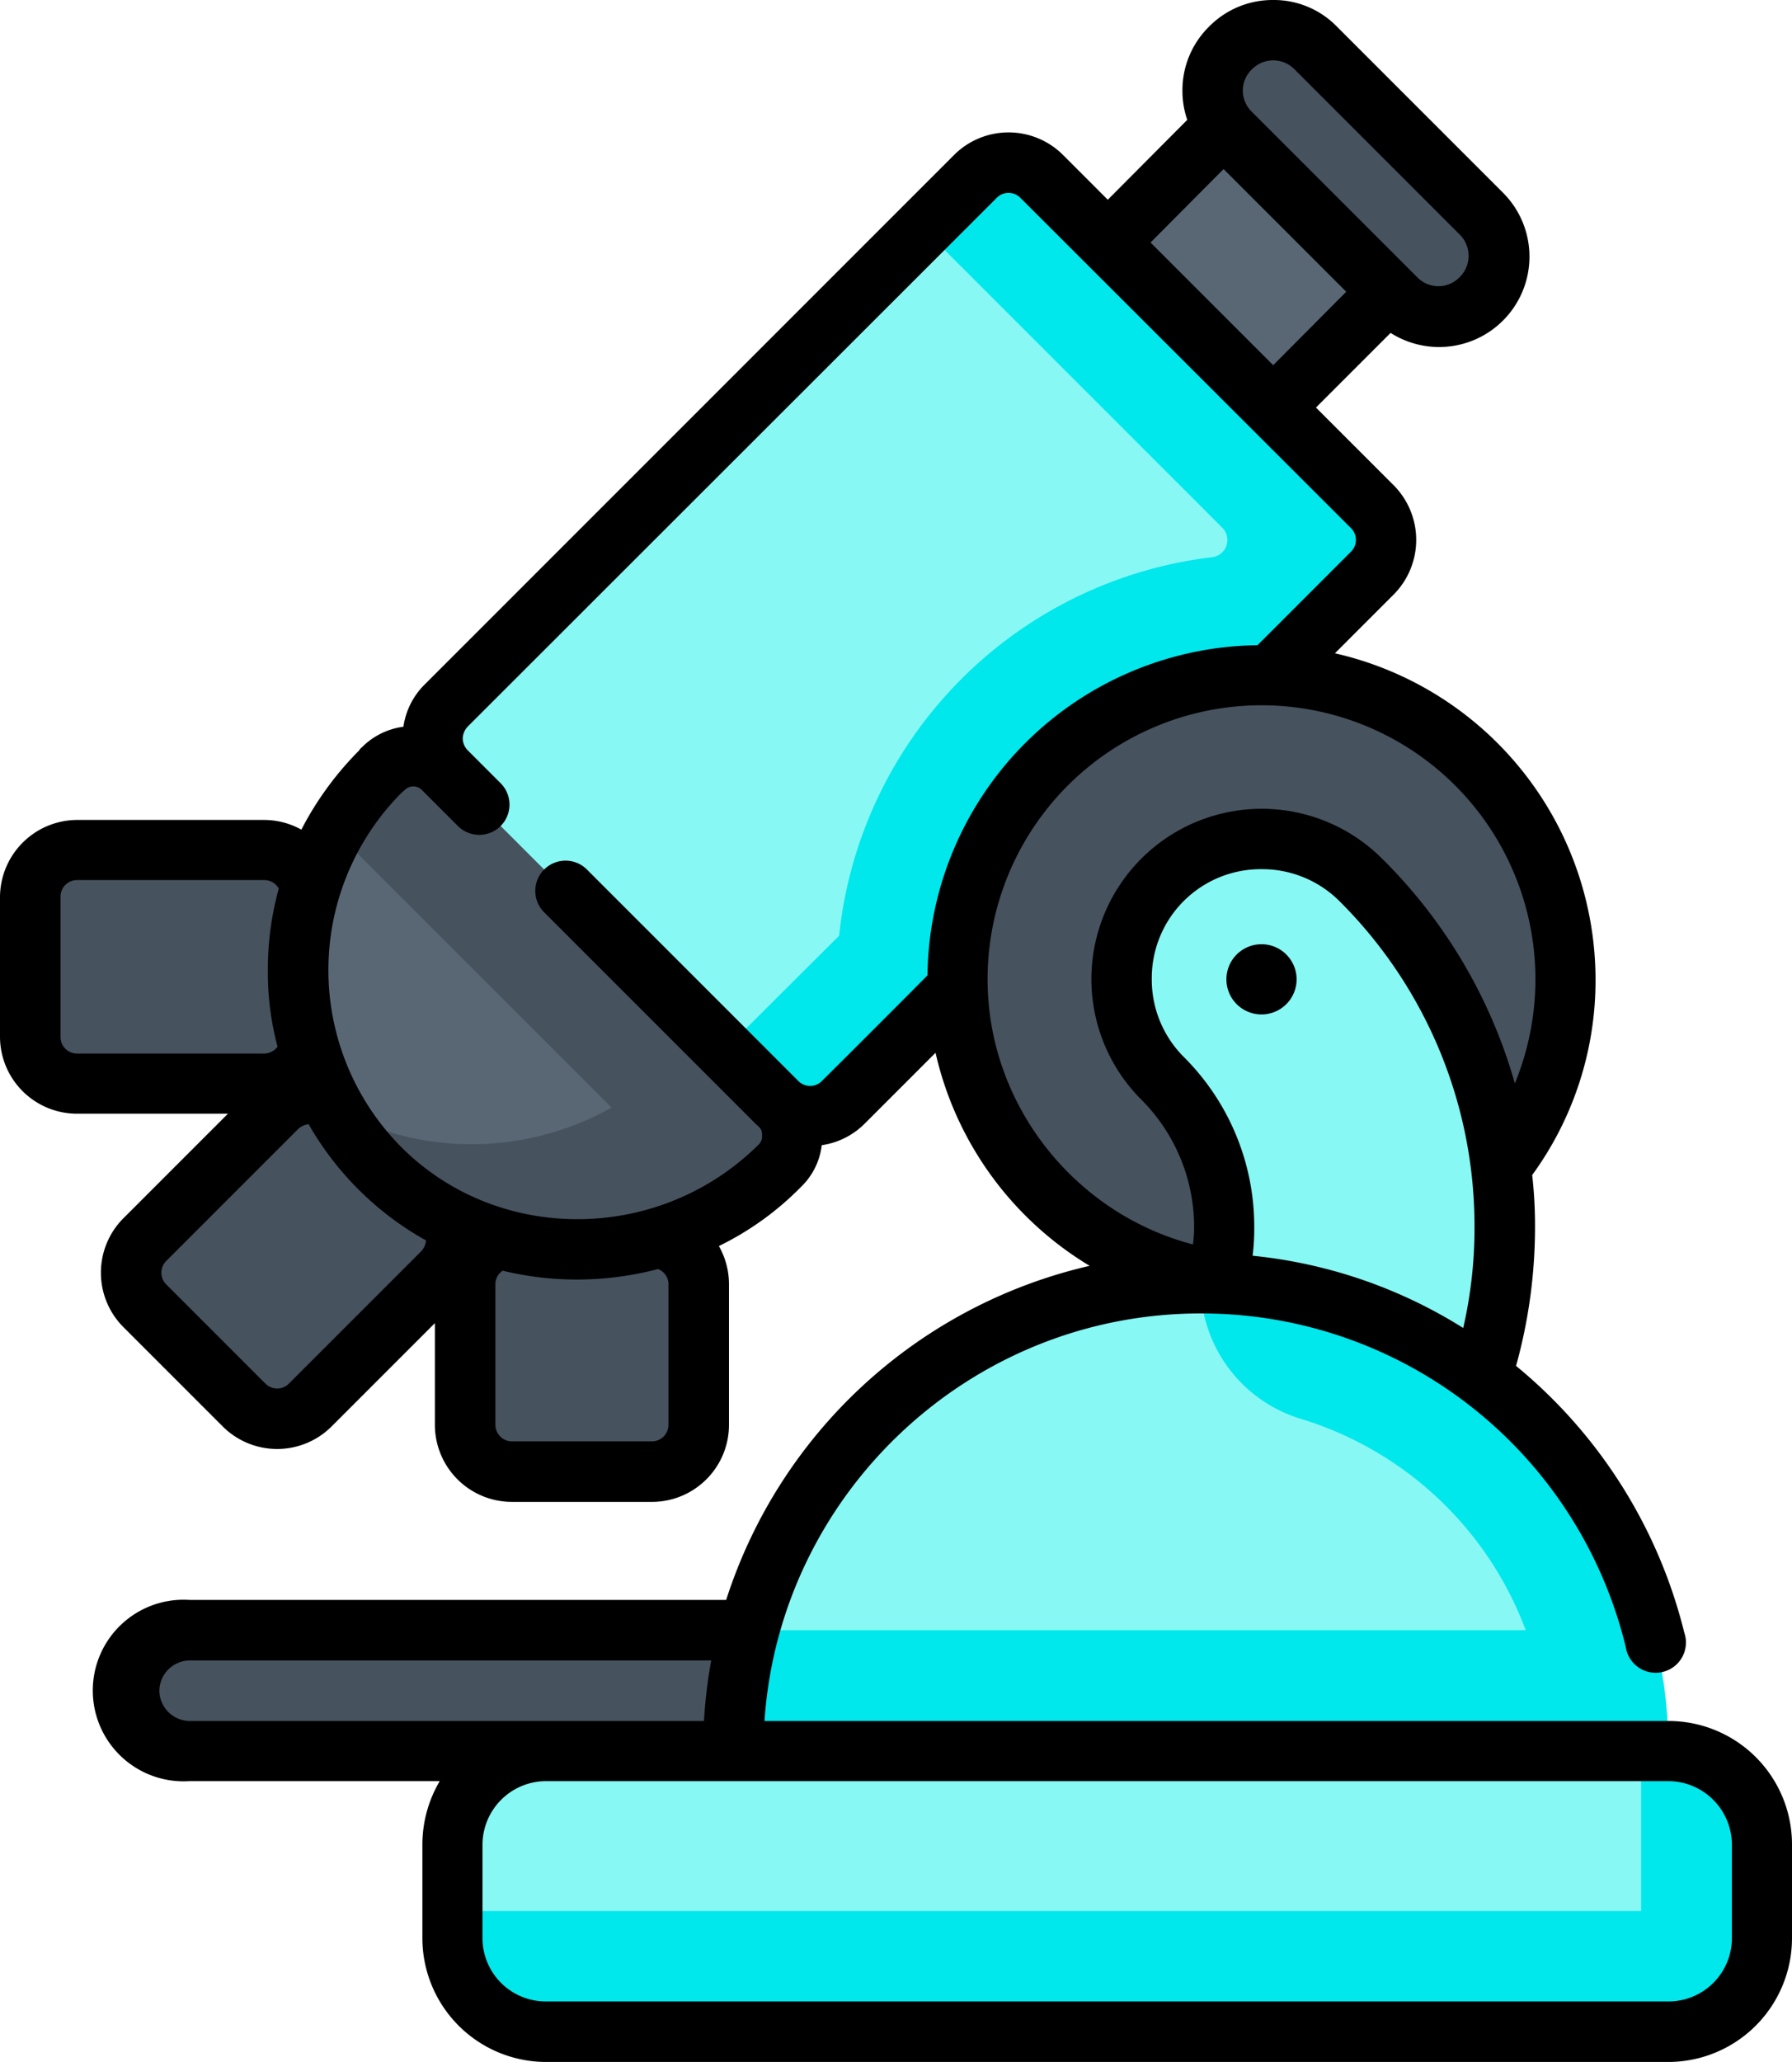 <svg id="Layer_1" data-name="Layer 1" xmlns="http://www.w3.org/2000/svg" viewBox="0 0 444.2 511"><defs><style>.cls-1{fill:#46525e;}.cls-2{fill:#596775;}.cls-3{fill:#87f8f4;}.cls-4{fill:#00e7ec;}</style></defs><path class="cls-1" d="M80.9,404H235.6v30H80.9a15,15,0,1,1,0-30Z" transform="translate(-33.9 0)"/><path class="cls-1" d="M69.9,323.2l24.6,24.6a11.6,11.6,0,0,0,16.4,0L143.7,315a11.6,11.6,0,0,0,0-16.4L119.1,274a11.6,11.6,0,0,0-16.4,0L69.9,306.8A11.6,11.6,0,0,0,69.9,323.2Z" transform="translate(-33.9 0)"/><path class="cls-2" d="M128.1,191.2a69.6,69.6,0,0,0,.7,99c27.4,26.7,71.4,25.7,98.4-1.4a10.4,10.4,0,0,0,0-14.9l-17.1-66.3-66.3-17.1a10.6,10.6,0,0,0-14.9,0Z" transform="translate(-33.9 0)"/><path class="cls-1" d="M227.2,273.9h0l-14.7-57.1-11.6-11.6-57.1-14.7a10.6,10.6,0,0,0-14.9,0l-.8.7a74.3,74.3,0,0,0-11.2,14.7l68.6,68.6c-21.3,11.9-47.5,12.2-68.7.2a70.9,70.9,0,0,0,12,15.5c22.6,22,56.5,25.2,82.8,10.4a66.7,66.7,0,0,0,15.6-11.8A10.5,10.5,0,0,0,227.2,273.9Z" transform="translate(-33.9 0)"/><path class="cls-1" d="M160.8,364.4h34.7a11.6,11.6,0,0,0,11.6-11.6V318a11.6,11.6,0,0,0-11.6-11.6H160.8A11.6,11.6,0,0,0,149.2,318v34.8A11.6,11.6,0,0,0,160.8,364.4Z" transform="translate(-33.9 0)"/><path class="cls-1" d="M41.7,257V222.2a11.6,11.6,0,0,1,11.6-11.6H99.7a11.6,11.6,0,0,1,11.6,11.6V257a11.6,11.6,0,0,1-11.6,11.6H53.3A11.6,11.6,0,0,1,41.7,257Z" transform="translate(-33.9 0)"/><path class="cls-2" d="M390.5,63.4l-41-40.9L324.9,47,300.3,71.6l8.2,8.2h0l16.4,16.4,8.2,8.2a11.5,11.5,0,0,0,16.4,0Z" transform="translate(-33.9 0)"/><path class="cls-1" d="M390.5,78.4A14.5,14.5,0,0,1,379.9,74l-41-41a15,15,0,1,1,21.2-21.1l40.9,41A14.8,14.8,0,0,1,401,74,14.4,14.4,0,0,1,390.5,78.4Z" transform="translate(-33.9 0)"/><path class="cls-3" d="M374.1,125.6l-82-81.9a11.5,11.5,0,0,0-16.4,0L144.5,174.8a11.6,11.6,0,0,0,0,16.4l82,82a11.6,11.6,0,0,0,16.4,0L374.1,142A11.6,11.6,0,0,0,374.1,125.6Z" transform="translate(-33.9 0)"/><path class="cls-4" d="M374.1,125.6l-82-81.9a11.5,11.5,0,0,0-16.4,0l-13,12.9,74.2,74.2a4.3,4.3,0,0,1-2.6,7.3,105.5,105.5,0,0,0-92.4,93.8l-28.4,28.3,13,13a11.6,11.6,0,0,0,16.4,0c138.9-138.9,131.3-131.3,131.9-132A11.7,11.7,0,0,0,374.1,125.6Z" transform="translate(-33.9 0)"/><path class="cls-1" d="M346.6,318A75.4,75.4,0,1,1,422,242.7,75.4,75.4,0,0,1,346.6,318Z" transform="translate(-33.9 0)"/><path class="cls-3" d="M371.2,218.1a34.7,34.7,0,1,0-49.1,49.1,52.4,52.4,0,0,1,9.7,60.3c8.8,6.4,17.5,13,25.2,20.7,9.3,8.8,18.2,17.8,27.1,26.7a121.4,121.4,0,0,0-12.9-156.8Z" transform="translate(-33.9 0)"/><path class="cls-3" d="M331.5,318A115.9,115.9,0,0,0,215.6,434l115.9,34.7,116-34.7A116,116,0,0,0,331.5,318Z" transform="translate(-33.9 0)"/><path class="cls-4" d="M447.5,434c0-1.2-.1-2.4-.1-3.6v-.8c-.1-.9-.1-1.9-.2-2.8v-1l-.3-3.1v-.3c-.1-1.2-.3-2.4-.4-3.7s-.1-.2-.1-.3a7.6,7.6,0,0,0-.3-2.1c-.1-.5-.1-1-.2-1.6A116.1,116.1,0,0,0,331.5,318a35,35,0,0,0,24.8,33.6A86.4,86.4,0,0,1,412.1,404H219.5a118.6,118.6,0,0,0-3.9,30l99.8,29.9h32.3Z" transform="translate(-33.9 0)"/><path class="cls-3" d="M447.5,434H169.2a23,23,0,0,0-23.1,23.1v23.2a23.1,23.1,0,0,0,23.1,23.2H447.5a23.1,23.1,0,0,0,23.1-23.2V457.1A23,23,0,0,0,447.5,434Z" transform="translate(-33.9 0)"/><path class="cls-4" d="M447.5,434h-6.8v39.6H146.1v6.7a23.1,23.1,0,0,0,23.1,23.2H447.5a23.1,23.1,0,0,0,23.1-23.2V457.1A23,23,0,0,0,447.5,434Z" transform="translate(-33.9 0)"/><path d="M355.3,242.7a8.7,8.7,0,1,1-8.7-8.7A8.7,8.7,0,0,1,355.3,242.7Z" transform="translate(-33.9 0)"/><path d="M447.5,426.5H223.4c3.8-56.3,50.9-101,108.1-101a108.2,108.2,0,0,1,105.4,82.7,7.5,7.5,0,1,0,14.5-3.6,124,124,0,0,0-41.7-66.1,128.6,128.6,0,0,0,4.7-34.4,111.5,111.5,0,0,0-.7-12.9,81.9,81.9,0,0,0,15.7-48.5,83,83,0,0,0-64.6-80.8l14.6-14.6a19.2,19.2,0,0,0,0-27L360.1,101l18.5-18.5a22.4,22.4,0,0,0,27.7-34.9l-41-41A21.8,21.8,0,0,0,349.5,0a22.1,22.1,0,0,0-15.9,6.6A22.1,22.1,0,0,0,327,22.5a21.8,21.8,0,0,0,1.2,7.2L308.5,49.5,297.4,38.4a19.1,19.1,0,0,0-27,0L139.3,169.5a18.4,18.4,0,0,0-5.4,10.6,17.8,17.8,0,0,0-10.3,5.1,2.7,2.7,0,0,0-.7.8h0a79.4,79.4,0,0,0-14.3,19.6,19.1,19.1,0,0,0-9.2-2.4H53a19.2,19.2,0,0,0-19.1,19.1V257A19.1,19.1,0,0,0,53,276H90.4L64.5,301.9a19.1,19.1,0,0,0,0,27l24.6,24.6a19.1,19.1,0,0,0,27,0l25.6-25.6v25.2a19.1,19.1,0,0,0,19.1,19.1h34.7a19.1,19.1,0,0,0,19.1-19.1V318.3a19.2,19.2,0,0,0-2.5-9.5,74,74,0,0,0,20.4-14.7,17.2,17.2,0,0,0,5.1-10.3,18.8,18.8,0,0,0,10.6-5.3l17.6-17.6A83.1,83.1,0,0,0,304,313.7a123.8,123.8,0,0,0-90.1,82.8H80.9a22.5,22.5,0,1,0,0,44.9h62a31,31,0,0,0-4.3,15.7v23.2A30.7,30.7,0,0,0,169.2,511H447.5a30.7,30.7,0,0,0,30.6-30.7V457.1A30.6,30.6,0,0,0,447.5,426.5Zm-50.9-97.4a120.9,120.9,0,0,0-52.2-17.9,55.3,55.3,0,0,0,.4-7.1,59.3,59.3,0,0,0-17.5-42.2,27.1,27.1,0,0,1-7.9-19.3,27,27,0,0,1,27.2-27.2,27.1,27.1,0,0,1,19.3,7.9,113.5,113.5,0,0,1,33.5,80.8A110.1,110.1,0,0,1,396.6,329.1ZM344.2,17.2a7.4,7.4,0,0,1,10.6,0l40.9,40.9a7.4,7.4,0,0,1,0,10.6,7.3,7.3,0,0,1-10.5,0l-41-41A7.3,7.3,0,0,1,344.2,17.2Zm-7,24.7,30.4,30.4L349.5,90.5,319.1,60.1ZM48.9,257V222.2a4.1,4.1,0,0,1,4.1-4.1H99.4a4.1,4.1,0,0,1,3.6,2.1,75.4,75.4,0,0,0-2.7,20.7,71.1,71.1,0,0,0,2.4,18.5,4.3,4.3,0,0,1-3.3,1.7H53A4.1,4.1,0,0,1,48.9,257Zm89.4,53.1-32.8,32.8a4.1,4.1,0,0,1-5.8,0L75.1,318.3a4.1,4.1,0,0,1,0-5.8l32.8-32.8a4.7,4.7,0,0,1,2.5-1.1,76.3,76.3,0,0,0,13.2,17,75.4,75.4,0,0,0,15.9,11.8A4.5,4.5,0,0,1,138.3,310.1Zm61.3,8.2v34.8a4.1,4.1,0,0,1-4.1,4.1H160.8a4.1,4.1,0,0,1-4.1-4.1V318.3a4,4,0,0,1,1.8-3.4,77.3,77.3,0,0,0,18.5,2.2,79.5,79.5,0,0,0,20-2.6A4,4,0,0,1,199.6,318.3Zm37.7-50.1a4.1,4.1,0,0,1-5.5-.3l-52.6-52.6a7.5,7.5,0,0,0-10.6,10.6h0l52.6,52.6c1.2,1.1,1.6,1.4,1.6,2.8a2.9,2.9,0,0,1-.8,2.3c-24.3,24.2-63.8,24.8-88,1.3a62.3,62.3,0,0,1-.6-88.4h0l.8-.7a3,3,0,0,1,4.3,0l8.9,8.9a7.5,7.5,0,0,0,10.6,0,7.5,7.5,0,0,0,0-10.6l-8.2-8.2a4.3,4.3,0,0,1-1.2-2.9,4.5,4.5,0,0,1,1.2-2.9L281,49a4.1,4.1,0,0,1,5.8,0l82,81.9a4.1,4.1,0,0,1,0,5.8l-23.2,23.2a82.8,82.8,0,0,0-81.8,81.8C263.4,242.2,237.8,267.8,237.3,268.2Zm41.4-25.5a67.9,67.9,0,1,1,130.7,25.8,127,127,0,0,0-32.9-55.7,42.2,42.2,0,1,0-59.7,59.7,44.7,44.7,0,0,1,13.1,31.6,30,30,0,0,1-.3,4.3C300.2,300.7,278.7,273.7,278.7,242.7ZM73.4,419a7.6,7.6,0,0,1,7.5-7.5H210.2a122.9,122.9,0,0,0-1.8,15H80.9A7.6,7.6,0,0,1,73.4,419Zm389.8,61.3A15.7,15.7,0,0,1,447.5,496H169.2a15.7,15.7,0,0,1-15.7-15.7V457.1a15.8,15.8,0,0,1,15.7-15.7H447.5a15.8,15.8,0,0,1,15.7,15.7Z" transform="translate(-33.9 0)"/></svg>